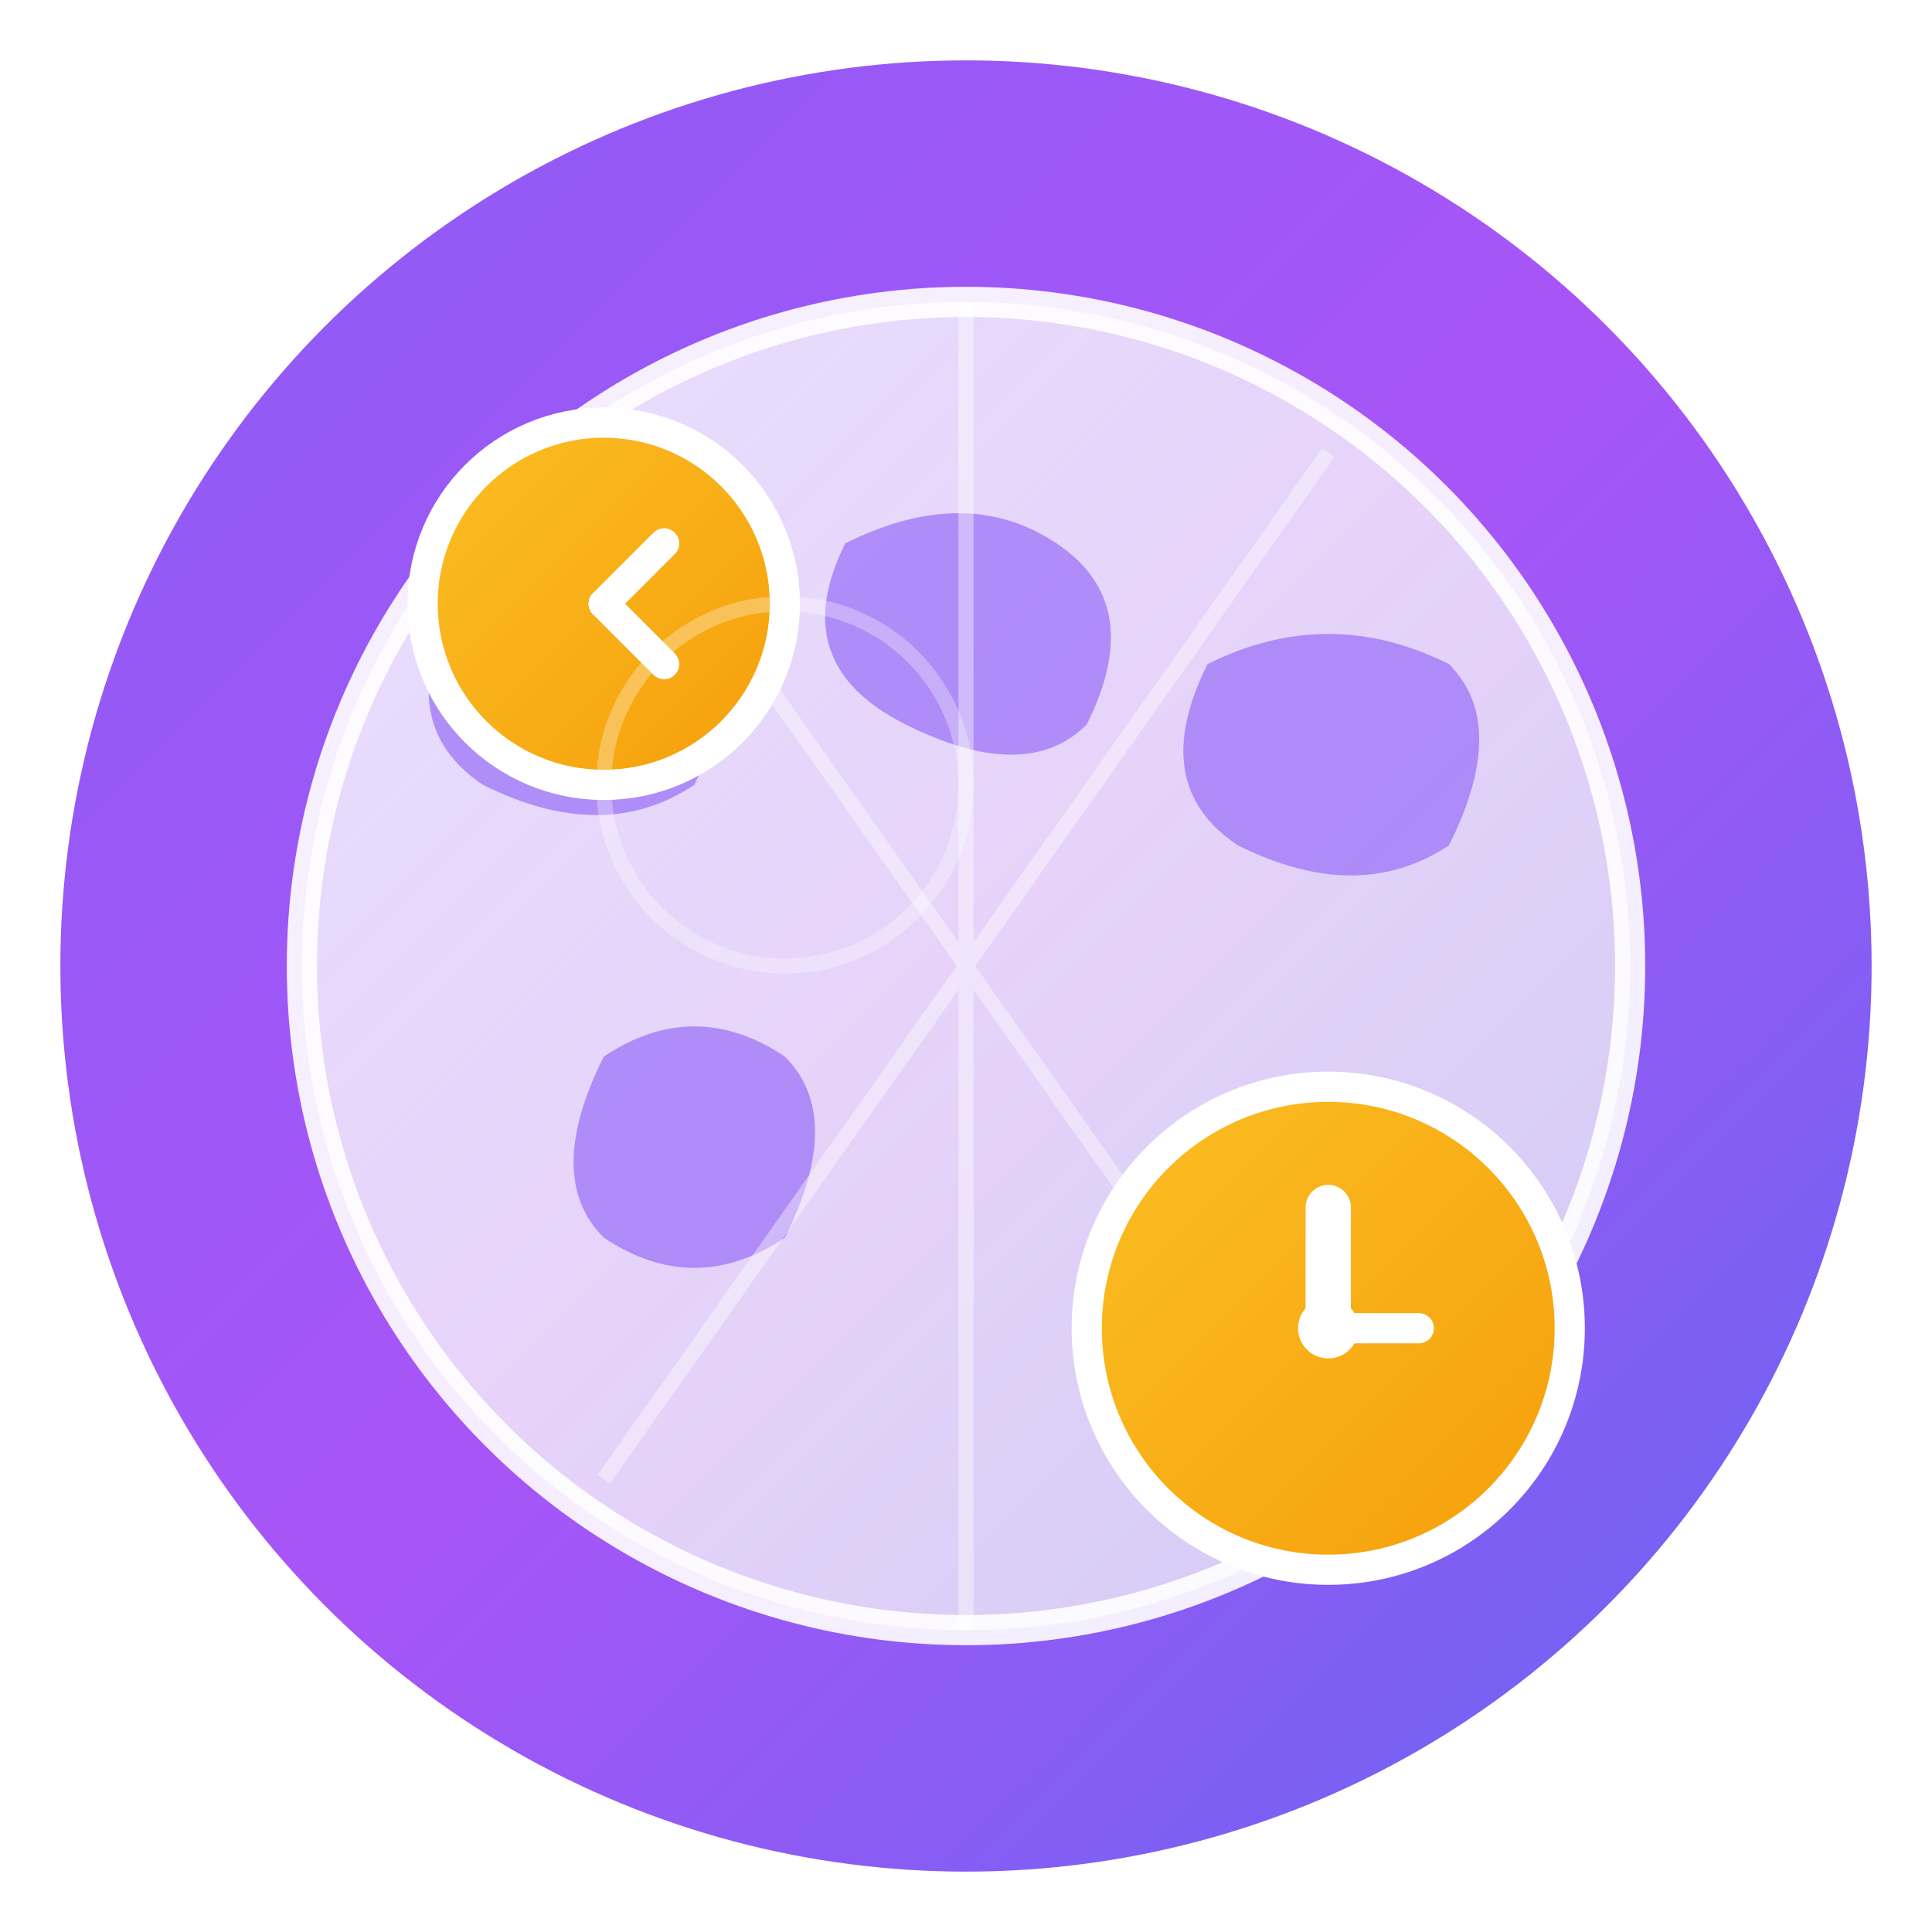 <svg width="512" height="512" viewBox="0 0 64 64" xmlns="http://www.w3.org/2000/svg">
      <defs>
        <linearGradient id="bgGradient512" x1="0%" y1="0%" x2="100%" y2="100%">
          <stop offset="0%" stop-color="#8B5CF6"/>
          <stop offset="50%" stop-color="#A855F7"/>
          <stop offset="100%" stop-color="#6366F1"/>
        </linearGradient>
        <linearGradient id="worldGradient512" x1="0%" y1="0%" x2="100%" y2="100%">
          <stop offset="0%" stop-color="#FFFFFF" stop-opacity="0.9"/>
          <stop offset="100%" stop-color="#F3F4F6" stop-opacity="0.8"/>
        </linearGradient>
        <linearGradient id="clockGradient512" x1="0%" y1="0%" x2="100%" y2="100%">
          <stop offset="0%" stop-color="#FBBF24"/>
          <stop offset="100%" stop-color="#F59E0B"/>
        </linearGradient>
        <filter id="shadow512" x="-50%" y="-50%" width="200%" height="200%">
          <feDropShadow dx="0" dy="2" stdDeviation="4" flood-color="#000000" flood-opacity="0.1"/>
        </filter>
      </defs>
      
      <circle cx="32" cy="32" r="30" fill="url(#bgGradient512)" filter="url(#shadow512)"/>
      
      <circle cx="32" cy="32" r="22" fill="url(#worldGradient512)" stroke="#FFFFFF" stroke-width="1" opacity="0.9"/>
      
      <g fill="#8B5CF6" opacity="0.6">
        <path d="M15 20 Q18 18 22 20 Q25 22 23 26 Q20 28 16 26 Q13 24 15 20 Z"/>
        <path d="M28 18 Q32 16 35 18 Q38 20 36 24 Q34 26 30 24 Q26 22 28 18 Z"/>
        <path d="M40 22 Q44 20 48 22 Q50 24 48 28 Q45 30 41 28 Q38 26 40 22 Z"/>
        <path d="M42 38 Q45 36 48 38 Q50 40 48 42 Q45 44 42 42 Q40 40 42 38 Z"/>
        <path d="M20 35 Q23 33 26 35 Q28 37 26 41 Q23 43 20 41 Q18 39 20 35 Z"/>
      </g>
      
      <g stroke="#FFFFFF" stroke-width="0.5" opacity="0.4">
        <line x1="32" y1="10" x2="32" y2="54"/>
        <line x1="20" y1="15" x2="44" y2="49"/>
        <line x1="44" y1="15" x2="20" y2="49"/>
      </g>
      
      <g transform="translate(44, 44)">
        <circle cx="0" cy="0" r="8" fill="url(#clockGradient512)" stroke="#FFFFFF" stroke-width="1"/>
        <circle cx="0" cy="0" r="1" fill="#FFFFFF"/>
        <line x1="0" y1="0" x2="0" y2="-4" stroke="#FFFFFF" stroke-width="1.5" stroke-linecap="round"/>
        <line x1="0" y1="0" x2="3" y2="0" stroke="#FFFFFF" stroke-width="1" stroke-linecap="round"/>
      </g>
      
      <g transform="translate(20, 20)">
        <circle cx="0" cy="0" r="6" fill="url(#clockGradient512)" stroke="#FFFFFF" stroke-width="1"/>
        <circle cx="0" cy="0" r="0.5" fill="#FFFFFF"/>
        <line x1="0" y1="0" x2="2" y2="-2" stroke="#FFFFFF" stroke-width="1" stroke-linecap="round"/>
        <line x1="0" y1="0" x2="2" y2="2" stroke="#FFFFFF" stroke-width="1" stroke-linecap="round"/>
      </g>
      
      <circle cx="26" cy="26" r="6" fill="none" stroke="#FFFFFF" stroke-width="0.5" opacity="0.3"/>
    </svg>